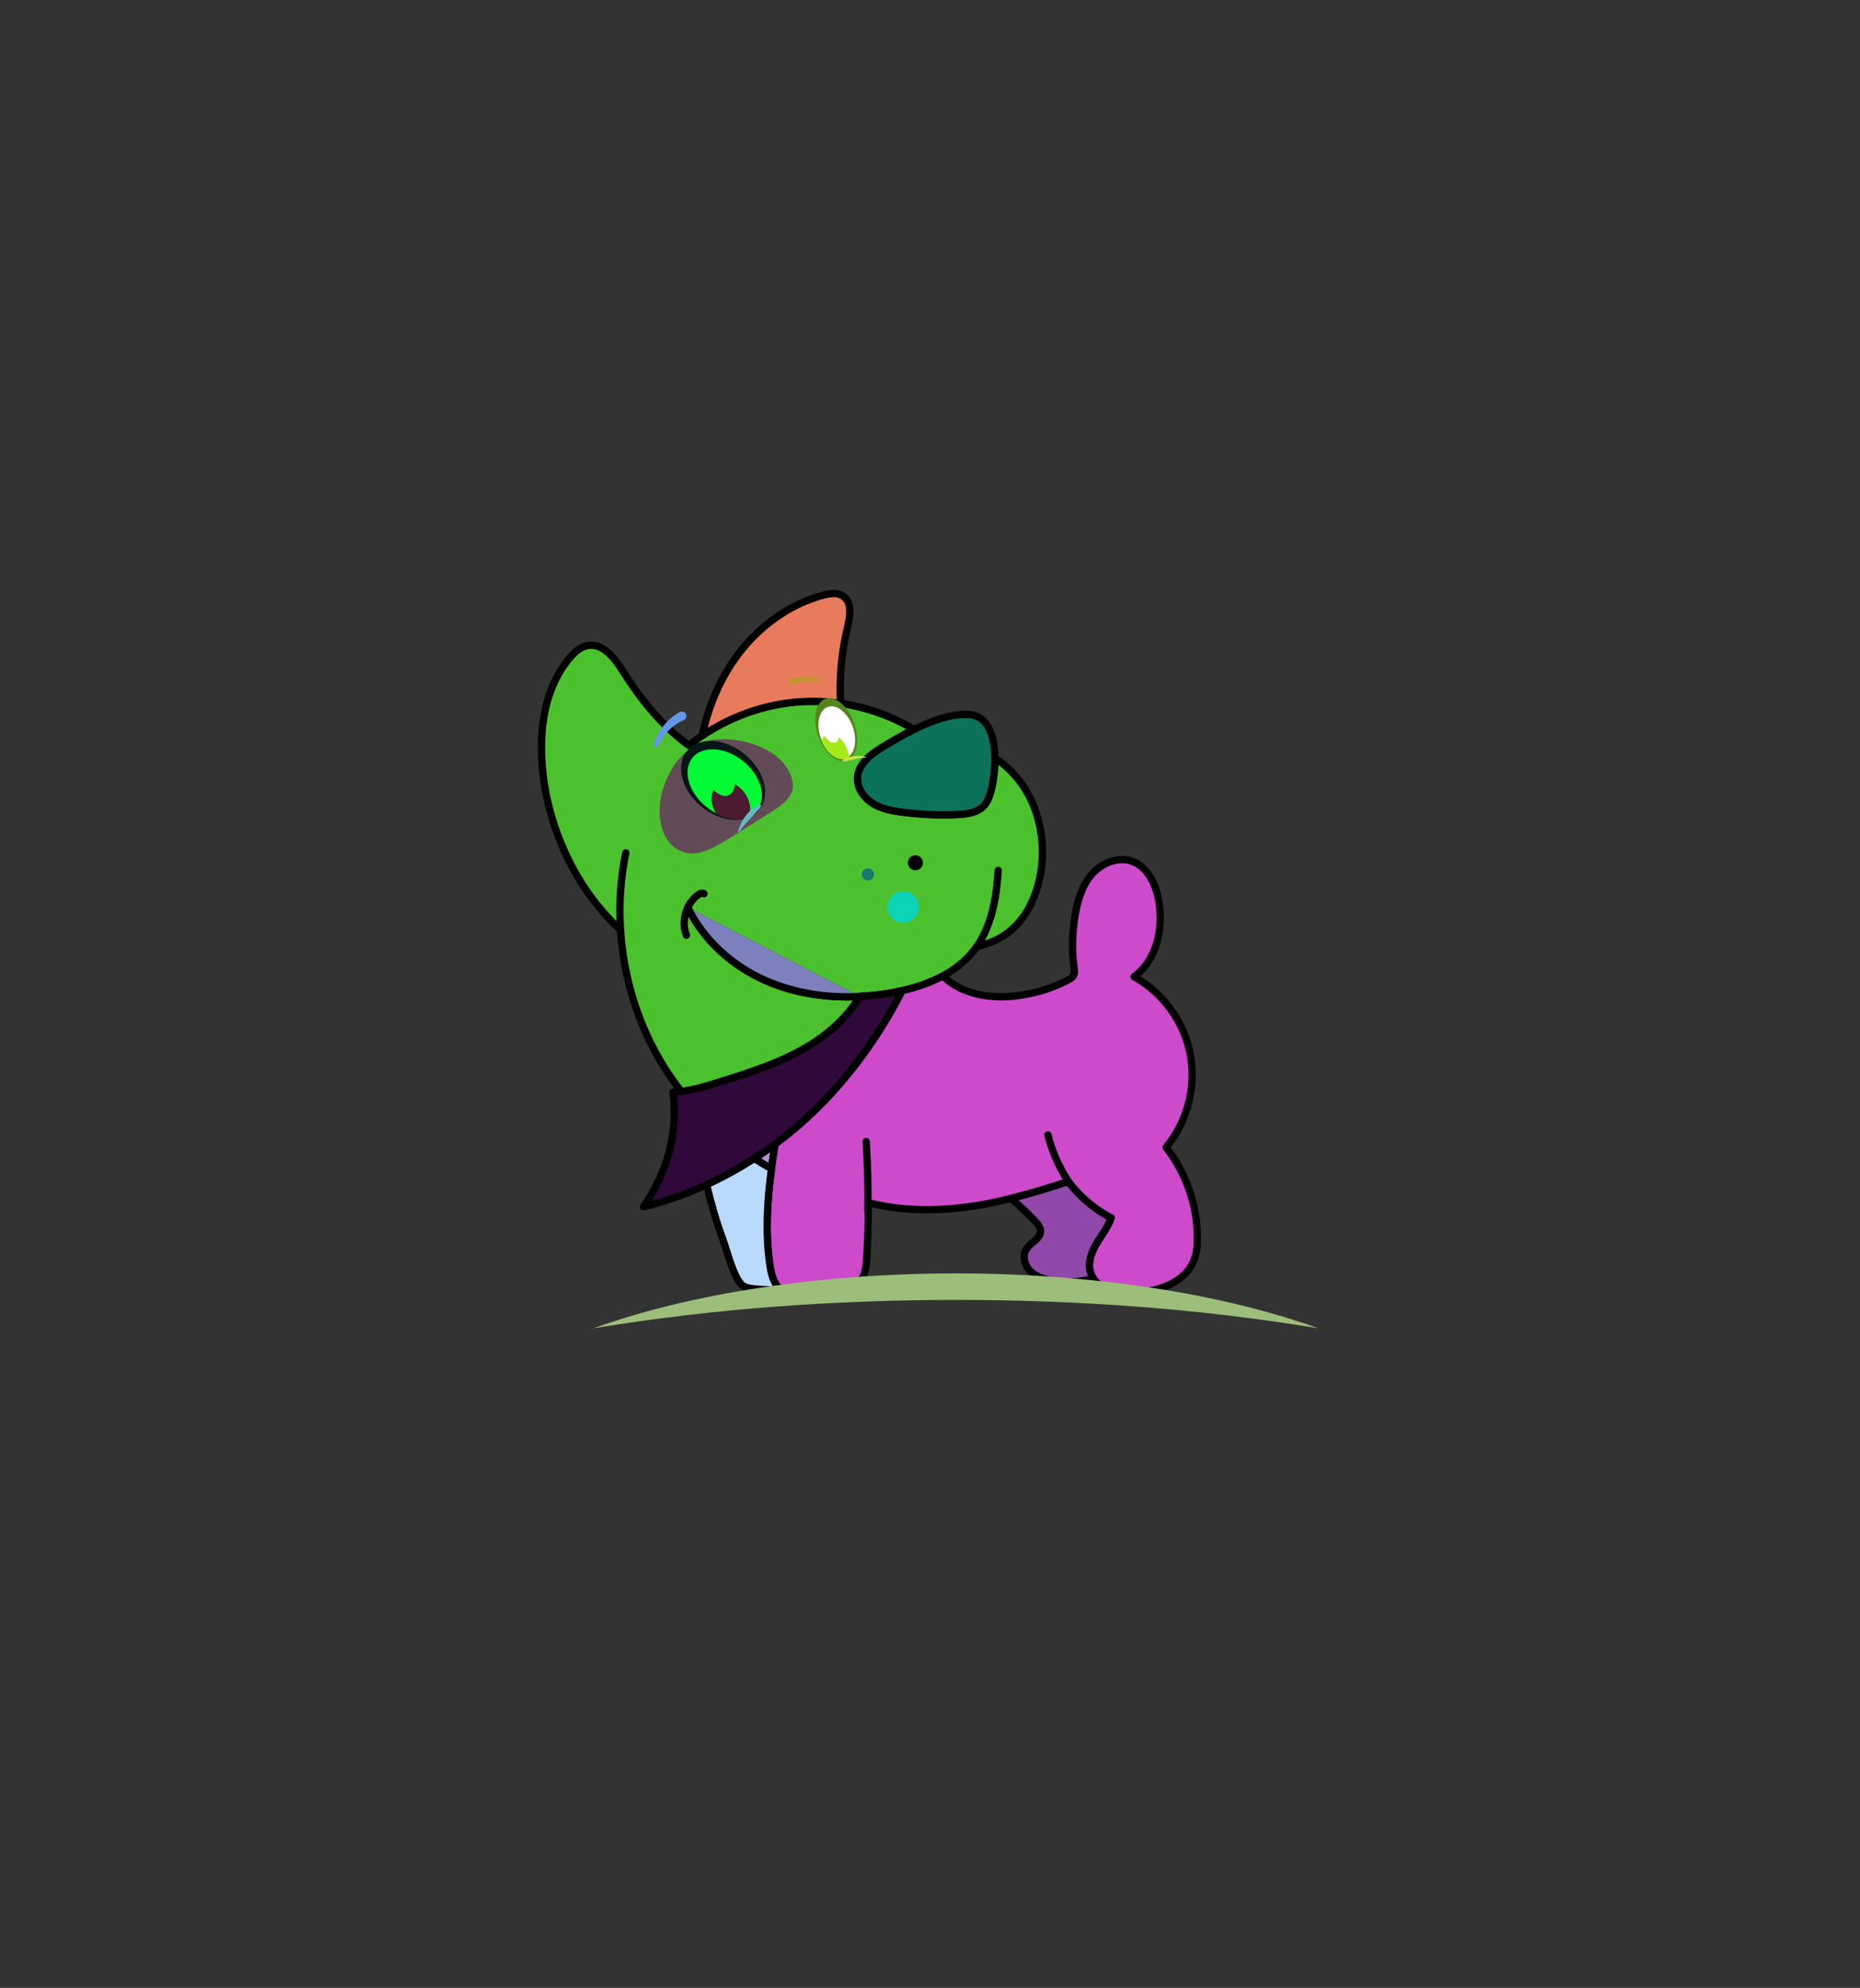 <?xml version="1.0" standalone="no"?>
<svg version="1.1" xmlns="http://www.w3.org/2000/svg" xmlns:xlink="http://www.w3.org/1999/xlink" x="0px" y="0px" viewBox="0 0 1024 1094" style="enable-background:new 0 0 1024 1094;" xml:space="preserve">
<rect x="0" y="0" width="1024" height="1094" fill="#333333" stroke="none"/>
<style type="text/css">
	.st0{display:none;}
	.st1{display:inline;fill:#FFFFFF;}
	.st2{display:inline;fill:#1D1F25;}
	.st3{display:inline;}
	.st4{fill:#E0ECDE;}
	.st5{fill:#FFFFFF;}
	.st6{fill:#B3B3B3;}
	.st7{fill:none;stroke:#000000;stroke-width:4;stroke-linecap:round;stroke-linejoin:round;stroke-miterlimit:10;}
</style>
<g id="Layer_1" class="st0">
	<rect x="0" y="0" class="st1" width="1024" height="1024"/>
	<rect x="0" y="1024" class="st2" width="1024" height="70"/>
	<g class="st3">
		<g>
			<g>
				<path class="st4" d="M278.12,1043.44h5.2c4.09,0,7.46,1.08,10.11,3.2c2.67,2.14,4,5.19,4,9.15c0,4.08-1.32,7.2-3.96,9.36&#10;&#9;&#9;&#9;&#9;&#9;c-2.65,2.17-6.06,3.24-10.24,3.24h-5.1V1043.44z M281.25,1065.56h1.1c1.62,0,3.16-0.16,4.6-0.48c1.45-0.33,2.71-0.86,3.79-1.62&#10;&#9;&#9;&#9;&#9;&#9;c1.07-0.78,1.94-1.77,2.58-2.99c0.64-1.22,0.97-2.74,0.97-4.55c0-1.79-0.32-3.32-0.95-4.59c-0.63-1.28-1.51-2.26-2.66-2.97&#10;&#9;&#9;&#9;&#9;&#9;c-1.12-0.72-2.38-1.25-3.75-1.58c-1.37-0.35-2.9-0.5-4.59-0.5h-1.1V1065.56z" style="fill:#be0c68"/>
				<path class="st4" d="M302.03,1061.16c0.04,1.38,0.49,2.59,1.33,3.61c0.87,1.02,1.99,1.51,3.36,1.51c1.09,0,1.98-0.25,2.69-0.75&#10;&#9;&#9;&#9;&#9;&#9;c0.7-0.51,1.36-1.25,1.98-2.26l2.54,1.43c-0.73,1.32-1.75,2.35-3.03,3.12c-1.28,0.74-2.68,1.11-4.21,1.11&#10;&#9;&#9;&#9;&#9;&#9;c-2.34,0-4.2-0.76-5.6-2.31c-1.38-1.59-2.07-3.51-2.07-5.83c0-2.43,0.66-4.45,1.98-6.01c1.29-1.56,3.17-2.31,5.64-2.31&#10;&#9;&#9;&#9;&#9;&#9;c2.41,0,4.21,0.75,5.44,2.31c1.24,1.54,1.87,3.52,1.87,5.93v0.46H302.03z M310.93,1058.91c-0.19-1.2-0.63-2.15-1.39-2.83&#10;&#9;&#9;&#9;&#9;&#9;c-0.75-0.7-1.72-1.05-2.92-1.05c-0.57,0-1.12,0.08-1.62,0.27c-0.5,0.2-0.94,0.48-1.33,0.82c-0.38,0.36-0.71,0.77-0.98,1.25&#10;&#9;&#9;&#9;&#9;&#9;c-0.25,0.49-0.42,0.99-0.5,1.55H310.93z" style="fill:#7e4a78"/>
				<path class="st4" d="M322.77,1056.46c-0.45-0.92-1.11-1.37-2-1.37c-0.42,0-0.8,0.15-1.13,0.45c-0.34,0.3-0.5,0.67-0.5,1.08&#10;&#9;&#9;&#9;&#9;&#9;c0,0.4,0.13,0.75,0.38,1.02c0.25,0.28,0.6,0.53,1.05,0.78c0.29,0.13,0.51,0.25,0.67,0.3c0.15,0.09,0.4,0.21,0.77,0.37&#10;&#9;&#9;&#9;&#9;&#9;c0.17,0.07,0.33,0.16,0.46,0.2c0.13,0.04,0.23,0.08,0.3,0.12c1.1,0.51,1.99,1.09,2.64,1.76c0.64,0.65,0.97,1.55,0.97,2.64&#10;&#9;&#9;&#9;&#9;&#9;c0,1.46-0.54,2.69-1.6,3.67c-1.04,0.98-2.31,1.46-3.77,1.46c-0.61,0-1.19-0.08-1.74-0.25c-0.55-0.15-1.07-0.39-1.56-0.69&#10;&#9;&#9;&#9;&#9;&#9;c-0.48-0.3-0.89-0.66-1.26-1.09c-0.37-0.44-0.65-0.92-0.85-1.43l2.57-1.15c0.73,1.32,1.68,1.97,2.84,1.97&#10;&#9;&#9;&#9;&#9;&#9;c0.47,0,0.9-0.12,1.29-0.38c0.41-0.25,0.71-0.57,0.89-0.95c0.19-0.4,0.23-0.81,0.12-1.28c-0.11-0.43-0.45-0.87-1.03-1.27&#10;&#9;&#9;&#9;&#9;&#9;l-2.95-1.55c-0.5-0.26-0.95-0.53-1.33-0.8c-0.38-0.27-0.69-0.55-0.93-0.84c-0.25-0.3-0.43-0.63-0.56-0.98&#10;&#9;&#9;&#9;&#9;&#9;c-0.12-0.38-0.18-0.79-0.18-1.28c0-1.26,0.44-2.32,1.34-3.19c0.89-0.88,1.97-1.31,3.26-1.31c1.96,0,3.38,0.88,4.27,2.71&#10;&#9;&#9;&#9;&#9;&#9;L322.77,1056.46z" style="fill:#b15107"/>
				<path class="st4" d="M333.54,1045.83c0,0.55-0.2,1.03-0.6,1.42c-0.4,0.4-0.89,0.6-1.46,0.6c-0.58,0-1.07-0.19-1.47-0.6&#10;&#9;&#9;&#9;&#9;&#9;c-0.4-0.39-0.6-0.87-0.6-1.42c0-0.58,0.2-1.07,0.6-1.48c0.4-0.41,0.89-0.6,1.47-0.6c0.57,0,1.06,0.19,1.46,0.6&#10;&#9;&#9;&#9;&#9;&#9;C333.34,1044.76,333.54,1045.24,333.54,1045.83z M332.98,1068.4h-3.01v-15.49h3.01V1068.4z" style="fill:#e8636e"/>
				<path class="st4" d="M352.39,1068.12c0,2.9-0.55,5.17-1.67,6.79c-1.12,1.58-3.1,2.37-5.94,2.37c-2.2,0-4-0.63-5.4-1.88&#10;&#9;&#9;&#9;&#9;&#9;c-1.38-1.25-2.09-2.96-2.13-5.13h2.99c0,1.39,0.44,2.46,1.28,3.24c0.87,0.75,2,1.13,3.4,1.13c1.71,0,2.88-0.49,3.52-1.5&#10;&#9;&#9;&#9;&#9;&#9;c0.63-1,0.94-2.38,0.94-4.2v-2.95h-0.07c-0.62,0.95-1.39,1.67-2.31,2.18c-0.92,0.52-1.92,0.77-2.98,0.77&#10;&#9;&#9;&#9;&#9;&#9;c-2.32,0-4.15-0.8-5.48-2.41c-1.33-1.62-1.98-3.59-1.98-5.96c0-2.24,0.67-4.12,2.02-5.69c1.36-1.62,3.12-2.41,5.31-2.41&#10;&#9;&#9;&#9;&#9;&#9;c2.28,0,4.11,1.04,5.42,3.08h0.07v-2.63h3V1068.12z M344.49,1066.28c1.57,0,2.8-0.54,3.69-1.61c0.91-1.11,1.37-2.45,1.37-4.01&#10;&#9;&#9;&#9;&#9;&#9;c0-1.55-0.46-2.86-1.37-3.95c-0.88-1.07-2.12-1.62-3.69-1.62c-1.5,0-2.7,0.55-3.61,1.67c-0.89,1.08-1.34,2.38-1.34,3.9&#10;&#9;&#9;&#9;&#9;&#9;c0,1.56,0.45,2.88,1.34,3.97C341.8,1065.74,343,1066.28,344.49,1066.28z" style="fill:#8f3305"/>
				<path class="st4" d="M359.29,1054.99h0.07c0.43-0.83,1.09-1.44,1.93-1.88c0.85-0.45,1.77-0.65,2.77-0.65&#10;&#9;&#9;&#9;&#9;&#9;c1.02,0,1.88,0.14,2.6,0.45c0.7,0.3,1.28,0.74,1.71,1.32c0.44,0.58,0.75,1.27,0.94,2.1c0.19,0.82,0.28,1.78,0.28,2.82v9.24h-3&#10;&#9;&#9;&#9;&#9;&#9;v-8.87c0-1.53-0.23-2.64-0.66-3.34c-0.45-0.73-1.37-1.1-2.77-1.1c-0.52,0-0.95,0.05-1.3,0.15c-0.36,0.09-0.67,0.23-0.94,0.42&#10;&#9;&#9;&#9;&#9;&#9;c-0.27,0.19-0.49,0.41-0.67,0.65c-0.17,0.25-0.35,0.51-0.5,0.81c-0.07,0.14-0.13,0.35-0.19,0.59c-0.05,0.24-0.1,0.49-0.14,0.73&#10;&#9;&#9;&#9;&#9;&#9;c-0.05,0.26-0.09,0.51-0.1,0.77c-0.02,0.26-0.03,0.46-0.03,0.61v1.45v7.12h-3v-15.49h3V1054.99z" style="fill:#8a83b1"/>
				<path class="st4" d="M383.14,1039.67h3v15.82h0.07c1.38-2.03,3.19-3.03,5.44-3.03c2.17,0,3.95,0.8,5.31,2.41&#10;&#9;&#9;&#9;&#9;&#9;c1.35,1.56,2.03,3.45,2.03,5.69c0,2.37-0.67,4.34-2,5.96c-1.34,1.61-3.17,2.41-5.47,2.41c-1.06,0-2.06-0.25-2.99-0.77&#10;&#9;&#9;&#9;&#9;&#9;c-0.92-0.51-1.69-1.23-2.31-2.18h-0.07v2.42h-3V1039.67z M390.91,1066.28c1.58,0,2.81-0.54,3.7-1.61&#10;&#9;&#9;&#9;&#9;&#9;c0.91-1.11,1.36-2.45,1.36-4.01c0-1.55-0.45-2.86-1.36-3.95c-0.89-1.07-2.12-1.62-3.7-1.62c-1.49,0-2.7,0.55-3.61,1.67&#10;&#9;&#9;&#9;&#9;&#9;c-0.89,1.08-1.34,2.38-1.34,3.9c0,1.56,0.45,2.88,1.34,3.97C388.21,1065.74,389.42,1066.28,390.91,1066.28z" style="fill:#ab0e0e"/>
				<path class="st4" d="M399.41,1052.91h3.5l5.27,9.83l4.91-9.83h3.37l-12.65,24.37h-3.4l6.15-11.53L399.41,1052.91z" style="fill:#26543a"/>
				<path class="st4" d="M431.59,1062.13l-2.87,6.26h-3.37l12-26.01l12.01,26.01h-3.37l-2.88-6.26H431.59z M437.36,1049.2&#10;&#9;&#9;&#9;&#9;&#9;l-4.47,10.11h8.94L437.36,1049.2z" style="fill:#ade3ed"/>
				<path class="st4" d="M454.26,1068.4h-3v-28.73h3V1068.4z" style="fill:#2a8c78"/>
				<path class="st4" d="M461.66,1068.4h-2.99v-28.73h2.99V1068.4z" style="fill:#ea0dcb"/>
				<path class="st4" d="M473.07,1056.56v2.47h-7.29v-2.47H473.07z" style="fill:#fcf51a"/>
				<path class="st4" d="M484.75,1042.68c-0.94-0.43-1.61-0.62-2-0.62c-0.64,0-1.12,0.18-1.4,0.6c-0.29,0.4-0.48,0.9-0.6,1.5&#10;&#9;&#9;&#9;&#9;&#9;c-0.06,0.45-0.1,0.79-0.12,1.05c-0.01,0.24-0.02,0.6-0.02,1.03v6.66h4.14v2.78h-4.14v12.71h-2.99v-12.71h-1.37v-2.78h1.37v-7.55&#10;&#9;&#9;&#9;&#9;&#9;c0-4.06,1.67-6.09,5.03-6.09c0.74,0,1.43,0.13,2.11,0.4V1042.68z" style="fill:#594c65"/>
				<path class="st4" d="M489.39,1055.43h0.09c0.39-0.93,0.94-1.66,1.68-2.18c0.74-0.55,1.6-0.79,2.59-0.79&#10;&#9;&#9;&#9;&#9;&#9;c0.83,0,1.65,0.24,2.47,0.75l-1.37,2.72c-0.48-0.42-1.1-0.63-1.83-0.63c-1.53,0-2.56,0.62-3.07,1.84&#10;&#9;&#9;&#9;&#9;&#9;c-0.22,0.58-0.38,1.17-0.46,1.72c-0.07,0.55-0.11,1.2-0.11,1.92v7.62h-3v-15.49h3V1055.43z" style="fill:#fc67e3"/>
				<path class="st4" d="M499.69,1061.16c0.05,1.38,0.48,2.59,1.33,3.61c0.88,1.02,1.99,1.51,3.37,1.51c1.09,0,1.99-0.25,2.69-0.75&#10;&#9;&#9;&#9;&#9;&#9;c0.7-0.51,1.36-1.25,1.98-2.26l2.53,1.43c-0.73,1.32-1.73,2.35-3.02,3.12c-1.27,0.74-2.68,1.11-4.22,1.11&#10;&#9;&#9;&#9;&#9;&#9;c-2.32,0-4.2-0.76-5.6-2.31c-1.37-1.59-2.07-3.51-2.07-5.83c0-2.43,0.65-4.45,1.98-6.01c1.28-1.56,3.16-2.31,5.62-2.31&#10;&#9;&#9;&#9;&#9;&#9;c2.42,0,4.23,0.75,5.45,2.31c1.25,1.54,1.86,3.52,1.86,5.93v0.46H499.69z M508.59,1058.91c-0.18-1.2-0.64-2.15-1.39-2.83&#10;&#9;&#9;&#9;&#9;&#9;c-0.74-0.7-1.72-1.05-2.92-1.05c-0.57,0-1.12,0.08-1.61,0.27c-0.5,0.2-0.95,0.48-1.34,0.82c-0.39,0.36-0.71,0.77-0.97,1.25&#10;&#9;&#9;&#9;&#9;&#9;c-0.24,0.49-0.43,0.99-0.52,1.55H508.59z" style="fill:#2f01a3"/>
				<path class="st4" d="M515.96,1061.16c0.05,1.38,0.5,2.59,1.34,3.61c0.86,1.02,1.98,1.51,3.36,1.51c1.1,0,1.99-0.25,2.69-0.75&#10;&#9;&#9;&#9;&#9;&#9;c0.7-0.51,1.37-1.25,1.98-2.26l2.53,1.43c-0.73,1.32-1.73,2.35-3,3.12c-1.28,0.74-2.69,1.11-4.23,1.11&#10;&#9;&#9;&#9;&#9;&#9;c-2.33,0-4.2-0.76-5.6-2.31c-1.38-1.59-2.07-3.51-2.07-5.83c0-2.43,0.65-4.45,1.97-6.01c1.29-1.56,3.16-2.31,5.65-2.31&#10;&#9;&#9;&#9;&#9;&#9;c2.39,0,4.21,0.75,5.42,2.31c1.25,1.54,1.86,3.52,1.86,5.93v0.46H515.96z M524.88,1058.91c-0.18-1.2-0.65-2.15-1.39-2.83&#10;&#9;&#9;&#9;&#9;&#9;c-0.75-0.7-1.73-1.05-2.91-1.05c-0.59,0-1.13,0.08-1.63,0.27c-0.5,0.2-0.95,0.48-1.33,0.82c-0.39,0.36-0.73,0.77-0.97,1.25&#10;&#9;&#9;&#9;&#9;&#9;c-0.26,0.49-0.43,0.99-0.52,1.55H524.88z" style="fill:#b20913"/>
				<path class="st4" d="M537.57,1056.56v2.47h-7.29v-2.47H537.57z" style="fill:#58aab9"/>
				<path class="st4" d="M553.15,1065.98h-0.05c-0.63,0.95-1.4,1.67-2.33,2.18c-0.92,0.52-1.92,0.77-2.98,0.77&#10;&#9;&#9;&#9;&#9;&#9;c-2.33,0-4.14-0.8-5.47-2.41c-1.34-1.62-2-3.59-2-5.96c0-2.24,0.67-4.12,2.03-5.69c1.36-1.62,3.12-2.41,5.31-2.41&#10;&#9;&#9;&#9;&#9;&#9;c2.24,0,4.05,1,5.44,3.03h0.05v-15.82h3v28.73h-3V1065.98z M548.24,1066.28c1.59,0,2.83-0.54,3.71-1.61&#10;&#9;&#9;&#9;&#9;&#9;c0.9-1.11,1.37-2.45,1.37-4.01c0-1.55-0.46-2.86-1.37-3.95c-0.88-1.07-2.12-1.62-3.71-1.62c-1.48,0-2.68,0.55-3.59,1.67&#10;&#9;&#9;&#9;&#9;&#9;c-0.89,1.08-1.34,2.38-1.34,3.9c0,1.56,0.45,2.88,1.34,3.97C545.56,1065.74,546.76,1066.28,548.24,1066.28z" style="fill:#0022bb"/>
				<path class="st4" d="M561.05,1054.83c1.62-1.58,3.61-2.37,5.94-2.37c2.33,0,4.31,0.79,5.9,2.37c1.63,1.59,2.44,3.55,2.44,5.87&#10;&#9;&#9;&#9;&#9;&#9;s-0.81,4.27-2.44,5.86c-1.58,1.59-3.57,2.37-5.9,2.37c-2.34,0-4.32-0.78-5.94-2.37c-1.59-1.59-2.39-3.54-2.39-5.86&#10;&#9;&#9;&#9;&#9;&#9;S559.46,1056.42,561.05,1054.83z M561.65,1060.7c0,1.43,0.53,2.7,1.58,3.81c1.02,1.06,2.28,1.58,3.77,1.58&#10;&#9;&#9;&#9;&#9;&#9;c1.45,0,2.72-0.53,3.76-1.58c1.05-1.1,1.58-2.37,1.58-3.81c0-1.46-0.52-2.73-1.58-3.81c-1.04-1.07-2.31-1.59-3.76-1.59&#10;&#9;&#9;&#9;&#9;&#9;c-1.49,0-2.75,0.52-3.77,1.59C562.18,1057.97,561.65,1059.24,561.65,1060.7z" style="fill:#71f235"/>
				<path class="st4" d="M583.4,1062.78l4.6-10.73l4.57,10.73l4.53-9.86h3.41l-7.94,16.02l-4.57-10.35l-4.6,10.35l-7.93-16.02h3.4&#10;&#9;&#9;&#9;&#9;&#9;L583.4,1062.78z" style="fill:#40f707"/>
				<path class="st4" d="M605.01,1054.99h0.06c0.44-0.83,1.1-1.44,1.95-1.88c0.83-0.45,1.77-0.65,2.76-0.65&#10;&#9;&#9;&#9;&#9;&#9;c1.03,0,1.89,0.14,2.6,0.45c0.71,0.3,1.29,0.74,1.71,1.32c0.46,0.58,0.76,1.27,0.95,2.1c0.19,0.82,0.27,1.78,0.27,2.82v9.24h-3&#10;&#9;&#9;&#9;&#9;&#9;v-8.87c0-1.53-0.21-2.64-0.66-3.34c-0.46-0.73-1.37-1.1-2.78-1.1c-0.51,0-0.94,0.05-1.31,0.15c-0.34,0.09-0.66,0.23-0.92,0.42&#10;&#9;&#9;&#9;&#9;&#9;c-0.27,0.19-0.5,0.41-0.67,0.65c-0.18,0.25-0.33,0.51-0.5,0.81c-0.05,0.14-0.12,0.35-0.17,0.59c-0.06,0.24-0.1,0.49-0.16,0.73&#10;&#9;&#9;&#9;&#9;&#9;c-0.03,0.26-0.07,0.51-0.1,0.77c-0.01,0.26-0.03,0.46-0.03,0.61v1.45v7.12h-3v-15.49h3V1054.99z" style="fill:#97a78f"/>
				<path class="st4" d="M622.58,1068.4h-3v-28.73h3V1068.4z" style="fill:#400ad4"/>
				<path class="st4" d="M627.85,1054.83c1.63-1.58,3.61-2.37,5.94-2.37c2.32,0,4.3,0.79,5.9,2.37c1.62,1.59,2.43,3.55,2.43,5.87&#10;&#9;&#9;&#9;&#9;&#9;s-0.81,4.27-2.43,5.86c-1.6,1.59-3.58,2.37-5.9,2.37c-2.33,0-4.31-0.78-5.94-2.37c-1.61-1.59-2.4-3.54-2.4-5.86&#10;&#9;&#9;&#9;&#9;&#9;S626.25,1056.42,627.85,1054.83z M628.46,1060.7c0,1.43,0.52,2.7,1.57,3.81c1.02,1.06,2.28,1.58,3.77,1.58&#10;&#9;&#9;&#9;&#9;&#9;c1.47,0,2.72-0.53,3.76-1.58c1.06-1.1,1.58-2.37,1.58-3.81c0-1.46-0.53-2.73-1.58-3.81c-1.04-1.07-2.28-1.59-3.76-1.59&#10;&#9;&#9;&#9;&#9;&#9;c-1.5,0-2.75,0.52-3.77,1.59C628.98,1057.97,628.46,1059.24,628.46,1060.7z" style="fill:#62653a"/>
				<path class="st4" d="M659.5,1068.4h-3v-2.42h-0.07c-1.33,1.98-3.1,2.95-5.3,2.95c-2.29,0-4.11-0.8-5.48-2.41&#10;&#9;&#9;&#9;&#9;&#9;c-1.33-1.62-1.98-3.59-1.98-5.96c0-2.24,0.68-4.12,2.02-5.69c1.36-1.62,3.14-2.41,5.33-2.41c2.23,0,4.04,1,5.41,3.03h0.07v-2.57&#10;&#9;&#9;&#9;&#9;&#9;h3V1068.4z M651.6,1066.28c1.57,0,2.81-0.54,3.71-1.61c0.9-1.11,1.35-2.45,1.35-4.01c0-1.55-0.45-2.86-1.35-3.95&#10;&#9;&#9;&#9;&#9;&#9;c-0.9-1.07-2.14-1.62-3.71-1.62c-1.49,0-2.7,0.55-3.6,1.67c-0.89,1.08-1.33,2.38-1.33,3.9c0,1.56,0.44,2.88,1.33,3.97&#10;&#9;&#9;&#9;&#9;&#9;C648.9,1065.74,650.11,1066.28,651.6,1066.28z" style="fill:#26d459"/>
				<path class="st4" d="M675.05,1065.98h-0.07c-0.62,0.95-1.4,1.67-2.32,2.18c-0.91,0.52-1.91,0.77-2.98,0.77&#10;&#9;&#9;&#9;&#9;&#9;c-2.32,0-4.13-0.8-5.47-2.41c-1.34-1.62-1.99-3.59-1.99-5.96c0-2.24,0.67-4.12,2.04-5.69c1.35-1.62,3.11-2.41,5.29-2.41&#10;&#9;&#9;&#9;&#9;&#9;c2.25,0,4.06,1,5.44,3.03h0.07v-15.82h3v28.73h-3V1065.98z M670.15,1066.28c1.58,0,2.81-0.54,3.7-1.61&#10;&#9;&#9;&#9;&#9;&#9;c0.91-1.11,1.36-2.45,1.36-4.01c0-1.55-0.45-2.86-1.36-3.95c-0.89-1.07-2.12-1.62-3.7-1.62c-1.5,0-2.69,0.55-3.61,1.67&#10;&#9;&#9;&#9;&#9;&#9;c-0.88,1.08-1.32,2.38-1.32,3.9c0,1.56,0.44,2.88,1.32,3.97C667.46,1065.74,668.65,1066.28,670.15,1066.28z" style="fill:#7591b8"/>
				<path class="st4" d="M686.65,1067.02c0,0.53-0.18,0.99-0.56,1.36c-0.38,0.37-0.84,0.55-1.38,0.55c-0.52,0-1-0.19-1.37-0.55&#10;&#9;&#9;&#9;&#9;&#9;c-0.37-0.37-0.57-0.83-0.57-1.36c0-0.51,0.2-0.96,0.57-1.35c0.37-0.37,0.85-0.56,1.37-0.56c0.53,0,1,0.19,1.38,0.56&#10;&#9;&#9;&#9;&#9;&#9;C686.47,1066.05,686.65,1066.51,686.65,1067.02z" style="fill:#62f20f"/>
				<path class="st4" d="M703.05,1057.32c-1.24-1.39-2.74-2.1-4.47-2.1c-1.45,0-2.67,0.56-3.69,1.64c-1,1.09-1.5,2.38-1.5,3.8&#10;&#9;&#9;&#9;&#9;&#9;c0,1.62,0.5,2.91,1.5,3.93c1.04,1.04,2.33,1.57,3.88,1.57c1.61,0,3.04-0.7,4.28-2.07v3.81c-1.29,0.69-2.72,1.02-4.29,1.02&#10;&#9;&#9;&#9;&#9;&#9;c-2.31,0-4.3-0.77-5.94-2.35c-1.62-1.55-2.43-3.47-2.43-5.79c0-2.38,0.81-4.36,2.43-5.96c1.62-1.58,3.65-2.37,6.1-2.37&#10;&#9;&#9;&#9;&#9;&#9;c1.61,0,2.99,0.33,4.14,1.02V1057.32z" style="fill:#a88429"/>
				<path class="st4" d="M707.3,1054.83c1.62-1.58,3.6-2.37,5.94-2.37c2.34,0,4.31,0.79,5.91,2.37c1.61,1.59,2.42,3.55,2.42,5.87&#10;&#9;&#9;&#9;&#9;&#9;s-0.8,4.27-2.42,5.86c-1.6,1.59-3.57,2.37-5.91,2.37c-2.33,0-4.31-0.78-5.94-2.37c-1.6-1.59-2.41-3.54-2.41-5.86&#10;&#9;&#9;&#9;&#9;&#9;S705.7,1056.42,707.3,1054.83z M707.9,1060.7c0,1.43,0.5,2.7,1.56,3.81c1.02,1.06,2.28,1.58,3.77,1.58&#10;&#9;&#9;&#9;&#9;&#9;c1.46,0,2.73-0.53,3.77-1.58c1.04-1.1,1.56-2.37,1.56-3.81c0-1.46-0.53-2.73-1.56-3.81c-1.04-1.07-2.31-1.59-3.77-1.59&#10;&#9;&#9;&#9;&#9;&#9;c-1.5,0-2.75,0.52-3.77,1.59C708.4,1057.97,707.9,1059.24,707.9,1060.7z" style="fill:#e13c4c"/>
				<path class="st4" d="M727.2,1054.87h0.08c0.43-0.72,1.02-1.29,1.78-1.76c0.74-0.43,1.53-0.65,2.35-0.65&#10;&#9;&#9;&#9;&#9;&#9;c1.95,0,3.45,0.9,4.5,2.73c0.48-0.83,1.17-1.5,2.02-2c0.84-0.5,1.79-0.73,2.78-0.73c3.46,0,5.17,2.22,5.17,6.68v9.26h-3v-8.77&#10;&#9;&#9;&#9;&#9;&#9;c0-0.39-0.02-0.8-0.05-1.18c-0.04-0.38-0.09-0.75-0.19-1.13c-0.09-0.35-0.22-0.68-0.41-1c-0.17-0.3-0.41-0.58-0.72-0.83&#10;&#9;&#9;&#9;&#9;&#9;c-0.4-0.26-0.91-0.39-1.53-0.39c-0.63,0-1.16,0.13-1.59,0.39c-0.43,0.25-0.76,0.57-0.99,0.92c-0.25,0.35-0.43,0.84-0.56,1.37&#10;&#9;&#9;&#9;&#9;&#9;c-0.12,0.54-0.21,1.05-0.25,1.5c-0.02,0.43-0.05,0.95-0.05,1.51v7.62h-3.01v-8.2c0-0.53,0-0.96-0.03-1.31&#10;&#9;&#9;&#9;&#9;&#9;c-0.02-0.37-0.09-0.8-0.2-1.35c-0.11-0.57-0.25-0.98-0.43-1.25c-0.18-0.3-0.45-0.58-0.83-0.83c-0.38-0.24-0.84-0.36-1.37-0.36&#10;&#9;&#9;&#9;&#9;&#9;c-1.54,0-2.52,0.67-2.96,1.99c-0.21,0.61-0.34,1.21-0.41,1.74c-0.06,0.56-0.09,1.21-0.09,1.96v7.62h-3v-15.49h3V1054.87z" style="fill:#da9ac6"/>
			</g>
			<g>
				<g>
					<path class="st4" d="M208.16,1059.27c14.16,0,28.32,0,42.48,0c1.29,0,1.29-1.99,0-1.99c-14.16,0-28.32,0-42.48,0&#10;&#9;&#9;&#9;&#9;&#9;&#9;C206.88,1057.29,206.88,1059.27,208.16,1059.27L208.16,1059.27z" style="fill:#95e9d6"/>
				</g>
				<g>
					<path class="st4" d="M773.36,1059.27c14.15,0,28.31,0,42.47,0c1.3,0,1.3-1.99,0-1.99c-14.15,0-28.32,0-42.47,0&#10;&#9;&#9;&#9;&#9;&#9;&#9;C772.08,1057.29,772.08,1059.27,773.36,1059.27L773.36,1059.27z" style="fill:#e62cc9"/>
				</g>
			</g>
		</g>
	</g>
</g>
<g id="Layer_3">
</g>
<g id="Layer_2">
	<g>
		<g>
			<path class="st5" d="M566.71,438.31c-4.39-8.53-10.99-15.99-19.02-21.18c0.08,7.03-0.99,13.99-2.2,18.38&#10;&#9;&#9;&#9;&#9;c-0.82,2.97-1.94,5.98-4.11,8.18c-3.38,3.42-8.56,4.18-13.35,4.49c-9.95,0.63-19.94,0.09-29.84-1.06&#10;&#9;&#9;&#9;&#9;c-5.96-0.7-12.06-1.67-17.23-4.73c-5.16-3.06-9.23-8.66-8.81-14.65c0.51-7.27,7.05-12.5,13.27-16.3&#10;&#9;&#9;&#9;&#9;c5.05-3.08,11.21-6.75,17.78-9.99c-12.37-7.36-26.19-12.28-40.42-14.36c-5.76-0.84-11.59-1.25-17.42-1.13&#10;&#9;&#9;&#9;&#9;c-20.88,0.42-41.5,7.2-58.79,18.88c-2.51,1.7-4.96,3.49-7.32,5.39c-14.77-10.79-26.23-24.84-36.57-41.22&#10;&#9;&#9;&#9;&#9;c-4.44-7.04-10.8-15.13-19.01-13.78c-4.16,0.68-7.51,3.77-10.21,7.01c-9.26,11.14-13.86,25.62-14.98,40.07&#10;&#9;&#9;&#9;&#9;c-3.04,39.04,13.73,82.67,43.15,109.43c1.6,25.15,8.95,49.94,21.68,71.69c3.51,6,7.44,11.75,11.71,17.23&#10;&#9;&#9;&#9;&#9;c1.62-0.19,3.23-0.43,4.83-0.74c5.42-1.05,10.75-2.71,16.03-4.36c17.28-5.41,34.76-10.92,50.16-20.44&#10;&#9;&#9;&#9;&#9;c10.95-6.76,20.84-15.86,27.37-26.82c5.34-0.26,10.66-0.82,15.92-1.68c2.43-0.39,4.87-0.87,7.3-1.42&#10;&#9;&#9;&#9;&#9;c7.86-1.77,15.6-4.39,22.56-8.17c6.54-3.55,12.39-8.13,16.99-14.03c0.52-0.67,1.02-1.35,1.5-2.05&#10;&#9;&#9;&#9;&#9;c12.92-2.93,23.61-9.87,30.38-24.55C576.35,478.44,575.75,455.89,566.71,438.31z" style="fill:#2b7483"/>
			<path class="st6" d="M347.63,477.89c-9.97-3.09-16.43-12.62-21.01-22c-14.67-30.07-17.63-65.47-9.04-97.76&#10;&#9;&#9;&#9;&#9;c-1.52,1.2-2.89,2.63-4.12,4.11c-9.26,11.14-13.86,25.62-14.98,40.07c-3.04,39.04,13.73,82.67,43.15,109.43&#10;&#9;&#9;&#9;&#9;c1.6,25.15,8.95,49.94,21.68,71.69c3.51,6,7.44,11.75,11.71,17.23c1.62-0.19,3.23-0.43,4.83-0.74c5.29-1.03,10.5-2.64,15.66-4.25&#10;&#9;&#9;&#9;&#9;c-9.21-9.36-16.41-20.57-22.51-32.22C359.11,536.93,350.44,507.69,347.63,477.89z" style="fill:#fdd111"/>
			<path class="st6" d="M424.71,643.2c0.61-4.56,1.31-9.11,2.05-13.65c-3.74,2.78-7.57,5.45-11.49,7.98&#10;&#9;&#9;&#9;&#9;C418.36,639.53,421.51,641.42,424.71,643.2z" style="fill:#70fa79"/>
			<path class="st5" d="M462.79,387.09c-0.79-14,0.47-28.11,3.78-41.73c1.46-6,2.75-13.67-2.32-17.21&#10;&#9;&#9;&#9;&#9;c-3.21-2.25-7.58-1.59-11.36-0.55c-18.46,5.06-34.74,16.96-46.3,32.21c-10.01,13.2-16.58,28.81-20.02,45.04&#10;&#9;&#9;&#9;&#9;c17.29-11.68,37.92-18.47,58.79-18.88C451.2,385.84,457.02,386.24,462.79,387.09z" style="fill:#56d60c"/>
			<path class="st6" d="M462.72,372.77c-15.67,0.47-31.23,1.58-46.4,5.39c-8.44,2.12-16.67,5.1-24.54,8.81&#10;&#9;&#9;&#9;&#9;c-2.18,5.81-3.91,11.8-5.2,17.88c17.29-11.68,37.92-18.47,58.79-18.88c5.83-0.12,11.66,0.28,17.42,1.13&#10;&#9;&#9;&#9;&#9;C462.52,382.32,462.51,377.54,462.72,372.77z" style="fill:#b3b871"/>
			<path class="st5" d="M641.97,631.4c11.67-13.95,16.71-33.23,13.35-51.11c-3.36-17.88-15.04-34.01-30.98-42.78&#10;&#9;&#9;&#9;&#9;c12.55-9.15,16.35-26.77,13.56-42.05c-1.63-8.92-6.06-18.39-14.59-21.45c-7.85-2.82-16.95,0.96-22.38,7.29&#10;&#9;&#9;&#9;&#9;c-5.43,6.34-7.81,14.72-9.14,22.96c-1.49,9.23-1.84,18.68-0.51,27.93c0.23,1.59,0.48,3.31-0.3,4.7&#10;&#9;&#9;&#9;&#9;c-0.64,1.15-1.85,1.84-3.01,2.44c-10.56,5.49-22.33,8.65-34.22,9.19c-12.45,0.56-26.3-2.83-34.56-11.5&#10;&#9;&#9;&#9;&#9;c-6.96,3.79-14.7,6.41-22.56,8.17c-13.83,27.04-32.1,51.77-54.69,72c-4.85,4.34-9.93,8.45-15.16,12.34&#10;&#9;&#9;&#9;&#9;c-0.75,4.54-1.44,9.09-2.05,13.65c-2.35,17.51-3.41,35.11-0.95,52.55c0.72,5.08,1.95,10.51,5.83,13.87&#10;&#9;&#9;&#9;&#9;c0.06,0.05,0.12,0.08,0.18,0.13c2,1.67,4.49,2.66,7,3.36c9.55,2.69,20.05,1.84,29.05-2.35c3.28-1.53,6.47-3.59,8.43-6.63&#10;&#9;&#9;&#9;&#9;c2.26-3.5,2.64-7.85,2.9-12.01c0.63-10.07,0.89-20.17,0.82-30.26c19.27,4.99,39.76,4.79,59.48,1.63&#10;&#9;&#9;&#9;&#9;c6.43-1.03,12.8-2.39,19.12-3.95c10.61-2.61,21.09-5.83,31.48-9.29c6.34,8.27,14.4,15.21,23.65,20.01&#10;&#9;&#9;&#9;&#9;c-1.82,5.24-5.43,9.62-8.22,14.41c-2.8,4.79-4.82,10.56-3.08,15.82c0.37,1.1,0.87,2.11,1.48,3.02c4.15,6.2,13.46,8.13,21.36,7.97&#10;&#9;&#9;&#9;&#9;c13.71-0.28,29.3-5.34,34.17-18.15c1.46-3.84,1.79-8.02,1.78-12.13C659.18,663.3,653.01,645.47,641.97,631.4z" style="fill:#32f36c"/>
			<path class="st6" d="M587.53,649.14c-0.96-1.48-1.82-3.02-2.68-4.57c-36.02,3.3-72.6,0.46-107.57-8.68&#10;&#9;&#9;&#9;&#9;c0.4,8.43,0.53,16.88,0.49,25.32l0.2,0.65c19.27,4.99,39.76,4.79,59.48,1.63c6.43-1.03,12.8-2.39,19.12-3.95&#10;&#9;&#9;&#9;&#9;c10.61-2.61,21.09-5.83,31.48-9.29c0.38,0.49,0.78,0.96,1.17,1.44C588.65,650.85,588.08,650,587.53,649.14z" style="fill:#6efc87"/>
			<path d="M489.32,546.62c-5.26,0.85-10.58,1.41-15.92,1.68c-6.54,10.96-16.43,20.05-27.37,26.82&#10;&#9;&#9;&#9;&#9;c-15.4,9.52-32.89,15.02-50.16,20.44c-5.28,1.65-10.61,3.31-16.03,4.36c-1.6,0.31-3.21,0.55-4.83,0.74&#10;&#9;&#9;&#9;&#9;c-1.51,0.18-3.03,0.32-4.55,0.36c3.21,22.33-3.48,44.78-16.21,63.11c11.94-2.92,23.58-7.04,34.78-12.17&#10;&#9;&#9;&#9;&#9;c9.08-4.16,17.85-9,26.26-14.44c3.92-2.53,7.75-5.2,11.49-7.98c5.23-3.89,10.31-8,15.16-12.34c22.59-20.23,40.86-44.97,54.69-72&#10;&#9;&#9;&#9;&#9;C494.19,545.75,491.75,546.23,489.32,546.62z" style="fill:#427258"/>
			<path class="st6" d="M603.48,684.67c2.8-4.79,6.4-9.17,8.22-14.41c-9.25-4.8-17.31-11.74-23.65-20.01&#10;&#9;&#9;&#9;&#9;c-10.39,3.46-20.87,6.68-31.48,9.29c4.68,3.9,9.14,8.06,13.3,12.51c1.44,1.54,2.93,3.32,2.97,5.43c0.07,4.25-5.31,6.2-7.67,9.73&#10;&#9;&#9;&#9;&#9;c-2.47,3.68-1.21,8.96,1.88,12.13c3.09,3.18,7.54,4.63,11.9,5.4c7.61,1.34,15.51,0.86,22.95-1.23c-0.61-0.91-1.11-1.91-1.48-3.02&#10;&#9;&#9;&#9;&#9;C598.66,695.23,600.69,689.46,603.48,684.67z" style="fill:#cf0d87"/>
			<path class="st6" d="M423.77,695.75c-2.47-17.44-1.4-35.03,0.95-52.55c-3.21-1.78-6.36-3.67-9.44-5.67&#10;&#9;&#9;&#9;&#9;c-8.4,5.43-17.18,10.28-26.26,14.44c0.03,0.13,0.06,0.26,0.09,0.39c2.43,10.19,5.33,20.28,8.99,30.1&#10;&#9;&#9;&#9;&#9;c2.12,5.7,6.19,22.41,11.3,25.37c1.58,0.92,3.45,1.19,5.27,1.4c5.02,0.55,10.06,0.67,15.1,0.52c-0.06-0.05-0.12-0.08-0.18-0.13&#10;&#9;&#9;&#9;&#9;C425.72,706.26,424.49,700.83,423.77,695.75z" style="fill:#3e6980"/>
			<path class="st5" d="M473.4,548.42c-17.75,0.88-35.66-1.66-51.87-8.78c-18.33-8.05-34.27-22.31-42.88-40.27&#10;&#9;&#9;&#9;&#9;c-2.28,4.74-2.7,10.42-0.75,15.32c-1.95-4.91-1.53-10.58,0.75-15.32" style="fill:#d90f7a"/>
			<path class="st5" d="M341.62,511.85c-0.9-14.23,0.02-28.58,2.9-42.55C341.64,483.28,340.72,497.62,341.62,511.85" style="fill:#48a6da"/>
			<path class="st5" d="M537.67,521.08c8.4-12.04,10.99-27.37,11.89-42.11C548.66,493.71,546.07,509.04,537.67,521.08" style="fill:#8576ce"/>
			<path class="st5" d="M378.65,499.38c1.34-2.8,3.33-5.28,5.87-7.08c0.91-0.64,2.21-1.19,3.04-0.44c-0.83-0.74-2.14-0.2-3.04,0.44&#10;&#9;&#9;&#9;&#9;C381.98,494.1,379.99,496.58,378.65,499.38c8.61,17.95,24.55,32.22,42.88,40.27c16.22,7.12,34.13,9.65,51.87,8.78" style="fill:#04deb3"/>
			<path class="st7" d="M566.71,438.31c-4.39-8.53-10.99-15.99-19.02-21.18c0.08,7.03-0.99,13.99-2.2,18.38&#10;&#9;&#9;&#9;&#9;c-0.82,2.97-1.94,5.98-4.11,8.18c-3.38,3.42-8.56,4.18-13.35,4.49c-9.95,0.63-19.94,0.09-29.84-1.06&#10;&#9;&#9;&#9;&#9;c-5.96-0.7-12.06-1.67-17.23-4.73c-5.16-3.06-9.23-8.66-8.81-14.65c0.51-7.27,7.05-12.5,13.27-16.3&#10;&#9;&#9;&#9;&#9;c5.05-3.08,11.21-6.75,17.78-9.99c-12.37-7.36-26.19-12.28-40.42-14.36c-5.76-0.84-11.59-1.25-17.42-1.13&#10;&#9;&#9;&#9;&#9;c-20.88,0.42-41.5,7.2-58.79,18.88c-2.51,1.7-4.96,3.49-7.32,5.39c-14.77-10.79-26.23-24.84-36.57-41.22&#10;&#9;&#9;&#9;&#9;c-4.44-7.04-10.8-15.13-19.01-13.78c-4.16,0.68-7.51,3.77-10.21,7.01c-9.26,11.14-13.86,25.62-14.98,40.07&#10;&#9;&#9;&#9;&#9;c-3.04,39.04,13.73,82.67,43.15,109.43c1.6,25.15,8.95,49.94,21.68,71.69c3.51,6,7.44,11.75,11.71,17.23&#10;&#9;&#9;&#9;&#9;c1.62-0.19,3.23-0.43,4.83-0.74c5.42-1.05,10.75-2.71,16.03-4.36c17.28-5.41,34.76-10.92,50.16-20.44&#10;&#9;&#9;&#9;&#9;c10.95-6.76,20.84-15.86,27.37-26.82c5.34-0.26,10.66-0.82,15.92-1.68c2.43-0.39,4.87-0.87,7.3-1.42&#10;&#9;&#9;&#9;&#9;c7.86-1.77,15.6-4.39,22.56-8.17c6.54-3.55,12.39-8.13,16.99-14.03c0.52-0.67,1.02-1.35,1.5-2.05&#10;&#9;&#9;&#9;&#9;c12.92-2.93,23.61-9.87,30.38-24.55C576.35,478.44,575.75,455.89,566.71,438.31z" style="fill:#4bc12e"/>
			<path class="st7" d="M424.71,643.2c0.61-4.56,1.31-9.11,2.05-13.65c-3.74,2.78-7.57,5.45-11.49,7.98&#10;&#9;&#9;&#9;&#9;C418.36,639.53,421.51,641.42,424.71,643.2z" style="fill:#ad91d2"/>
			<path class="st7" d="M462.79,387.09c-0.79-14,0.47-28.11,3.78-41.73c1.46-6,2.75-13.67-2.32-17.21&#10;&#9;&#9;&#9;&#9;c-3.21-2.25-7.58-1.59-11.36-0.55c-18.46,5.06-34.74,16.96-46.3,32.21c-10.01,13.2-16.58,28.81-20.02,45.04&#10;&#9;&#9;&#9;&#9;c17.29-11.68,37.92-18.47,58.79-18.88C451.2,385.84,457.02,386.24,462.79,387.09z" style="fill:#e97b5d"/>
			<path class="st7" d="M641.97,631.4c11.67-13.95,16.71-33.23,13.35-51.11c-3.36-17.88-15.04-34.01-30.98-42.78&#10;&#9;&#9;&#9;&#9;c12.55-9.15,16.35-26.77,13.56-42.05c-1.63-8.92-6.06-18.39-14.59-21.45c-7.85-2.82-16.95,0.96-22.38,7.29&#10;&#9;&#9;&#9;&#9;c-5.43,6.34-7.81,14.72-9.14,22.96c-1.49,9.23-1.84,18.68-0.51,27.93c0.23,1.59,0.48,3.31-0.3,4.7&#10;&#9;&#9;&#9;&#9;c-0.64,1.15-1.85,1.84-3.01,2.44c-10.56,5.49-22.33,8.65-34.22,9.19c-12.45,0.56-26.3-2.83-34.56-11.5&#10;&#9;&#9;&#9;&#9;c-6.96,3.79-14.7,6.41-22.56,8.17c-13.83,27.04-32.1,51.77-54.69,72c-4.85,4.34-9.93,8.45-15.16,12.34&#10;&#9;&#9;&#9;&#9;c-0.75,4.54-1.44,9.09-2.05,13.65c-2.35,17.51-3.41,35.11-0.95,52.55c0.72,5.08,1.95,10.51,5.83,13.87&#10;&#9;&#9;&#9;&#9;c0.06,0.05,0.12,0.08,0.18,0.13c2,1.67,4.49,2.66,7,3.36c9.55,2.69,20.05,1.84,29.05-2.35c3.28-1.53,6.47-3.59,8.43-6.63&#10;&#9;&#9;&#9;&#9;c2.26-3.5,2.64-7.85,2.9-12.01c0.63-10.07,0.89-20.17,0.82-30.26c19.27,4.99,39.76,4.79,59.48,1.63&#10;&#9;&#9;&#9;&#9;c6.43-1.03,12.8-2.39,19.12-3.95c10.61-2.61,21.09-5.83,31.48-9.29c6.34,8.27,14.4,15.21,23.65,20.01&#10;&#9;&#9;&#9;&#9;c-1.82,5.24-5.43,9.62-8.22,14.41c-2.8,4.79-4.82,10.56-3.08,15.82c0.37,1.1,0.87,2.11,1.48,3.02c4.15,6.2,13.46,8.13,21.36,7.97&#10;&#9;&#9;&#9;&#9;c13.71-0.28,29.3-5.34,34.17-18.15c1.46-3.84,1.79-8.02,1.78-12.13C659.18,663.3,653.01,645.47,641.97,631.4z" style="fill:#cd4acb"/>
			<path class="st7" d="M489.32,546.62c-5.26,0.85-10.58,1.41-15.92,1.68c-6.54,10.96-16.43,20.05-27.37,26.82&#10;&#9;&#9;&#9;&#9;c-15.4,9.52-32.89,15.02-50.16,20.44c-5.28,1.65-10.61,3.31-16.03,4.36c-1.6,0.31-3.21,0.55-4.83,0.74&#10;&#9;&#9;&#9;&#9;c-1.51,0.18-3.03,0.32-4.55,0.36c3.21,22.33-3.48,44.78-16.21,63.11c11.94-2.92,23.58-7.04,34.78-12.17&#10;&#9;&#9;&#9;&#9;c9.08-4.16,17.85-9,26.26-14.44c3.92-2.53,7.75-5.2,11.49-7.98c5.23-3.89,10.31-8,15.16-12.34c22.59-20.23,40.86-44.97,54.69-72&#10;&#9;&#9;&#9;&#9;C494.19,545.75,491.75,546.23,489.32,546.62z" style="fill:#2e0939"/>
			<path class="st7" d="M603.48,684.67c2.8-4.79,6.4-9.17,8.22-14.41c-9.25-4.8-17.31-11.74-23.65-20.01&#10;&#9;&#9;&#9;&#9;c-10.39,3.46-20.87,6.68-31.48,9.29c4.68,3.9,9.14,8.06,13.3,12.51c1.44,1.54,2.93,3.32,2.97,5.43c0.07,4.25-5.31,6.2-7.67,9.73&#10;&#9;&#9;&#9;&#9;c-2.47,3.68-1.21,8.96,1.88,12.13c3.09,3.18,7.54,4.63,11.9,5.4c7.61,1.34,15.51,0.86,22.95-1.23c-0.61-0.91-1.11-1.91-1.48-3.02&#10;&#9;&#9;&#9;&#9;C598.66,695.23,600.69,689.46,603.48,684.67z" style="fill:#9148ab"/>
			<path class="st7" d="M423.77,695.75c-2.47-17.44-1.4-35.03,0.95-52.55c-3.21-1.78-6.36-3.67-9.44-5.67&#10;&#9;&#9;&#9;&#9;c-8.4,5.43-17.18,10.28-26.26,14.44c0.03,0.13,0.06,0.26,0.09,0.39c2.43,10.19,5.33,20.28,8.99,30.1&#10;&#9;&#9;&#9;&#9;c2.12,5.7,6.19,22.41,11.3,25.37c1.58,0.92,3.45,1.19,5.27,1.4c5.02,0.55,10.06,0.67,15.1,0.52c-0.06-0.05-0.12-0.08-0.18-0.13&#10;&#9;&#9;&#9;&#9;C425.72,706.26,424.49,700.83,423.77,695.75z" style="fill:#badafd"/>
			<path d="M533.42,393.22c-9.37-0.62-20.25,3.32-30.21,8.23c-6.57,3.24-12.73,6.91-17.78,9.99c-6.22,3.8-12.76,9.03-13.27,16.3&#10;&#9;&#9;&#9;&#9;c-0.42,5.99,3.65,11.59,8.81,14.65c5.16,3.06,11.27,4.03,17.23,4.73c9.9,1.16,19.89,1.7,29.84,1.06&#10;&#9;&#9;&#9;&#9;c4.8-0.31,9.98-1.07,13.35-4.49c2.17-2.19,3.29-5.2,4.11-8.18c1.21-4.39,2.28-11.36,2.2-18.38&#10;&#9;&#9;&#9;&#9;C547.56,405.61,544.3,393.93,533.42,393.22z" style="fill:#0697ce"/>
			<path class="st7" d="M533.42,393.22c-9.37-0.62-20.25,3.32-30.21,8.23c-6.57,3.24-12.73,6.91-17.78,9.99&#10;&#9;&#9;&#9;&#9;c-6.22,3.8-12.76,9.03-13.27,16.3c-0.42,5.99,3.65,11.59,8.81,14.65c5.16,3.06,11.27,4.03,17.23,4.73&#10;&#9;&#9;&#9;&#9;c9.9,1.16,19.89,1.7,29.84,1.06c4.8-0.31,9.98-1.07,13.35-4.49c2.17-2.19,3.29-5.2,4.11-8.18c1.21-4.39,2.28-11.36,2.2-18.38&#10;&#9;&#9;&#9;&#9;C547.56,405.61,544.3,393.93,533.42,393.22z" style="fill:#0c725b"/>
			<path class="st7" d="M473.4,548.42c-17.75,0.88-35.66-1.66-51.87-8.78c-18.33-8.05-34.27-22.31-42.88-40.27&#10;&#9;&#9;&#9;&#9;c-2.28,4.74-2.7,10.42-0.75,15.32c-1.95-4.91-1.53-10.58,0.75-15.32" style="fill:#530696"/>
			<path class="st7" d="M341.62,511.85c-0.9-14.23,0.02-28.58,2.9-42.55C341.64,483.28,340.72,497.62,341.62,511.85" style="fill:#b5027d"/>
			<path class="st7" d="M537.67,521.08c8.4-12.04,10.99-27.37,11.89-42.11C548.66,493.71,546.07,509.04,537.67,521.08" style="fill:#8d14da"/>
			<path class="st7" d="M378.65,499.38c1.34-2.8,3.33-5.28,5.87-7.08c0.91-0.64,2.21-1.19,3.04-0.44c-0.83-0.74-2.14-0.2-3.04,0.44&#10;&#9;&#9;&#9;&#9;C381.98,494.1,379.99,496.58,378.65,499.38c8.61,17.95,24.55,32.22,42.88,40.27c16.22,7.12,34.13,9.65,51.87,8.78" style="fill:#7c81be"/>
			<path d="M422.02,412.65c-9.29-4.96-21.2-6.74-29.88-5.44c-14.54,2.17-23.2,14.26-27.3,27.49c-3.58,11.55-2.24,29.54,11.31,34.2&#10;&#9;&#9;&#9;&#9;c7.9,2.72,16.72-2.2,23.24-6.28c8.47-5.29,16.99-10.51,25.41-15.88c5.83-3.72,13.43-9.03,11.42-17.06&#10;&#9;&#9;&#9;&#9;C434.44,421.95,428.84,416.29,422.02,412.65z" style="fill:#624b57"/>
			<g>
				<path d="M450.5,404.97c3.27,9.38,10.35,15.45,15.82,13.54c5.46-1.9,7.23-11.06,3.96-20.44c-3.27-9.38-10.35-15.45-15.82-13.54&#10;&#9;&#9;&#9;&#9;&#9;C449,386.43,447.23,395.58,450.5,404.97z" style="fill:#57831e"/>
				
					<ellipse transform="matrix(0.944 -0.329 0.329 0.944 -107.044 174.324)" class="st5" cx="460.93" cy="403.06" rx="9.34" ry="14.97"/>
				<path d="M454.01,404.97c1.87,2.77,4.11,4.3,5.87,3.68c1.03-0.36,1.73-1.4,2.08-2.87c1.92,1.66,3.64,4.21,4.72,7.3&#10;&#9;&#9;&#9;&#9;&#9;c0.42,1.19,0.71,2.38,0.88,3.54c-0.5,0.37-1.05,0.67-1.64,0.88c-4.71,1.64-10.6-2.83-13.56-10.09&#10;&#9;&#9;&#9;&#9;&#9;C452.76,406.41,453.32,405.6,454.01,404.97z" style="fill:#a5e918"/>
				<path d="M463.6,418.66c0.85-1.21,2.01-1.26,3.07-1.7c1.07-0.4,2.21-0.63,3.35-0.85c1.16-0.11,2.35-0.15,3.53-0.08&#10;&#9;&#9;&#9;&#9;&#9;c1.16,0.16,2.38,0.12,3.39,0.85c-1.2,0.23-2.25,0-3.36,0.24c-1.09,0.16-2.16,0.43-3.21,0.76c-1.08,0.21-2.15,0.54-3.26,0.73&#10;&#9;&#9;&#9;&#9;&#9;C465.97,418.76,464.94,419.29,463.6,418.66z" style="fill:#c8e34a"/>
				<path d="M386.27,444c10.98,8.94,25.17,9.68,31.7,1.67c6.52-8.01,2.91-21.76-8.07-30.69c-10.98-8.94-25.17-9.68-31.7-1.67&#10;&#9;&#9;&#9;&#9;&#9;C371.67,421.32,375.29,435.06,386.27,444z" style="fill:#061614"/>
				<path class="st5" d="M388.79,443.98c9.8,7.97,22.31,8.83,27.94,1.91c5.63-6.92,2.25-18.99-7.55-26.96&#10;&#9;&#9;&#9;&#9;&#9;c-9.8-7.97-22.31-8.83-27.94-1.91C375.61,423.93,378.99,436,388.79,443.98z" style="fill:#03fa36"/>
				<path d="M392.88,434.68c2.71,2.83,5.95,4.08,8.44,2.91c1.95-0.92,3.04-3.16,3.19-5.96c2.29,1.12,4.45,3.02,6.05,5.56&#10;&#9;&#9;&#9;&#9;&#9;c2.67,4.23,3.1,9.06,1.47,12.52c-4.9,1.98-11.37,1.37-17.56-1.74c-0.1-0.14-0.2-0.28-0.29-0.42&#10;&#9;&#9;&#9;&#9;&#9;C391.43,443.18,391.06,438.16,392.88,434.68z" style="fill:#4d1a32"/>
				<path d="M419.17,442.96c-0.47,2.22-1.94,2.87-2.98,4.16c-1.07,1.21-2.25,2.31-3.28,3.54c-1.16,1.13-2.22,2.36-3.25,3.63&#10;&#9;&#9;&#9;&#9;&#9;c-1.2,1.19-1.83,2.69-3.27,3.85c-0.03-1.88,0.95-3.31,1.56-4.95c0.77-1.55,1.7-3.02,2.7-4.45c1.12-1.33,2.27-2.65,3.67-3.69&#10;&#9;&#9;&#9;&#9;&#9;C415.73,444.09,416.88,442.65,419.17,442.96z" style="fill:#67b9c1"/>
				<path d="M376.35,396.36c-6.01,2.5-11.07,7.64-13.83,13.9c-0.31,0.7-1.12,1.02-1.82,0.71c-0.65-0.29-0.97-1.03-0.76-1.69&#10;&#9;&#9;&#9;&#9;&#9;c2.32-7.13,7.31-13.6,14.25-17.39c1.2-0.67,2.71-0.24,3.38,0.96c0.67,1.2,0.24,2.71-0.96,3.38&#10;&#9;&#9;&#9;&#9;&#9;C376.53,396.27,376.43,396.32,376.35,396.36z" style="fill:#6496e8"/>
				<path d="M435.58,373.36c4.63-0.83,9.95-1.8,14.79,0.31c0.47,0.2,0.68,0.75,0.48,1.21c-0.19,0.44-0.7,0.64-1.14,0.5&#10;&#9;&#9;&#9;&#9;&#9;c-4.27-1.37-8.86-0.11-13.36,1.2c-0.88,0.26-1.8-0.24-2.06-1.12c-0.26-0.88,0.24-1.8,1.12-2.06&#10;&#9;&#9;&#9;&#9;&#9;C435.46,373.39,435.53,373.37,435.58,373.36z" style="fill:#bf952c"/>
			</g>
			<path d="M505.81,499.2c0,4.76-3.86,8.62-8.62,8.62c-4.76,0-8.62-3.86-8.62-8.62s3.86-8.62,8.62-8.62&#10;&#9;&#9;&#9;&#9;C501.96,490.58,505.81,494.44,505.81,499.2z" style="fill:#0bd4b7"/>
			<circle cx="503.97" cy="474.81" r="4.15"/>
			<path d="M481.12,481.21c0,1.84-1.49,3.33-3.33,3.33s-3.33-1.49-3.33-3.33c0-1.84,1.49-3.33,3.33-3.33&#10;&#9;&#9;&#9;&#9;S481.12,479.37,481.12,481.21z" style="fill:#187673"/>
			<path class="st7" d="M477.77,667.16c0.22-13.01-0.08-26.03-0.9-39.01" style="fill:#94fa4b"/>
			<path class="st7" d="M589.32,651.85c-0.6-0.9-1.21-1.8-1.8-2.71c-4.86-7.55-8.46-15.9-10.6-24.62" style="fill:#aa8c93"/>
		</g>
		<g>
			<path d="M725.88,731.01c-33.25-5.48-66.42-9.42-99.7-11.93c-33.27-2.53-66.59-3.69-99.91-3.72c-33.33,0.05-66.64,1.2-99.91,3.74&#10;&#9;&#9;&#9;&#9;c-33.28,2.51-66.45,6.45-99.7,11.91c31.77-11.37,65-18.54,98.46-23.33c33.49-4.72,67.34-6.9,101.15-6.92&#10;&#9;&#9;&#9;&#9;c33.82,0.04,67.66,2.23,101.15,6.94C660.87,712.49,694.1,719.66,725.88,731.01z" style="fill:#9cbe7a"/>
		</g>
	</g>
</g>
</svg>